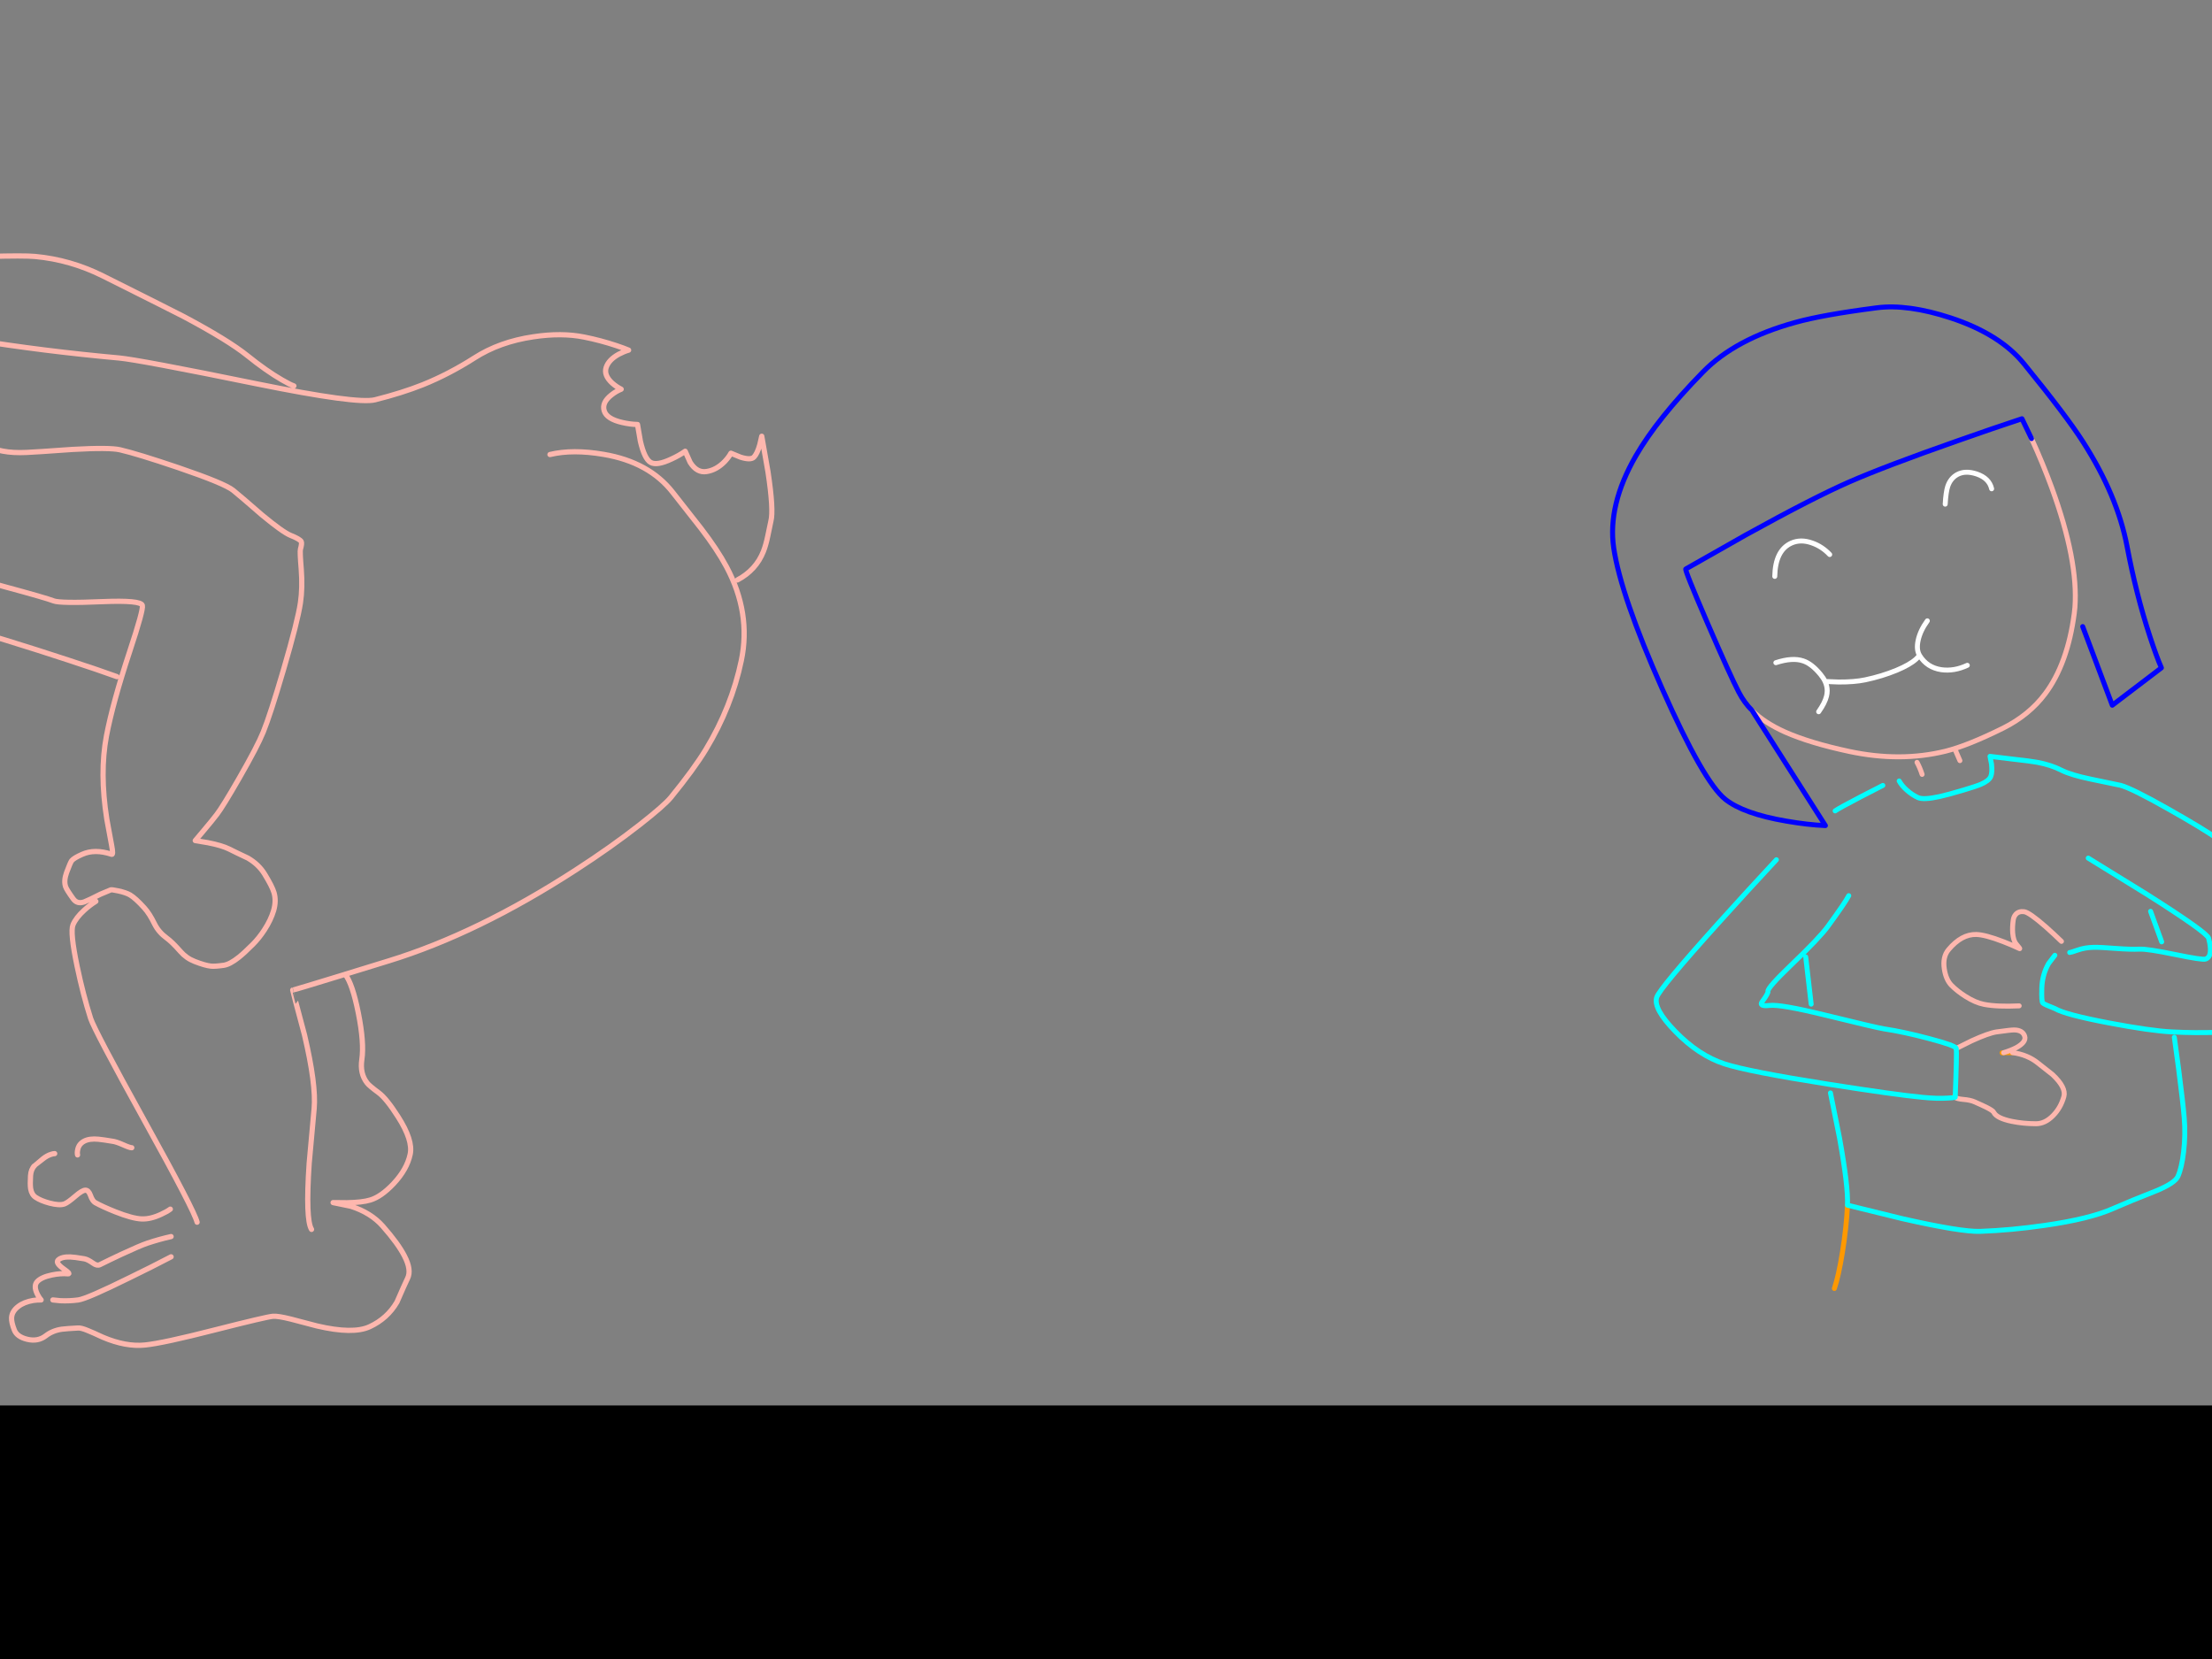 <?xml version="1.0" encoding="utf-8"?>
<svg id="EdithAnim06" image-rendering="inherit" baseProfile="basic" version="1.1" x="0px" y="0px" width="800" height="600" xmlns="http://www.w3.org/2000/svg" xmlns:xlink="http://www.w3.org/1999/xlink">
  <rect width="100%" height="100%" fill="#808080" stroke="none"/>
  <g id="Jean-Renof8r1" overflow="visible">
    <g id="Bec-nom-Jean">
      <path id="Layer3_0_1_STROKES" stroke="#F90" stroke-width="1.794" stroke-linejoin="round" stroke-linecap="round" fill="none" d="M707.077,396.857 Q706.919,396.698 706.762,396.538 M668.169,435.872 Q667.797,443.797 666.358,452.787 664.959,461.51 663.425,465.996 M727.865,380.702 Q725.556,380.673 724.643,380.718 724.312,380.804 724.091,380.771" test="Bec nom Jean"/>
      <path id="Layer3_0_2_STROKES" stroke="#FFF" stroke-width="1.794" stroke-linejoin="round" stroke-linecap="round" fill="none" d="M703.51,182.33 Q703.756,177.968 704.43,175.892 705.408,173.001 707.834,171.641 710.75,170.038 714.939,171.437 719.425,172.971 720.305,176.776 M697.047,224.531 Q694.472,228.09 693.718,231.605 692.997,234.947 694.204,236.983 694.226,237.032 694.258,237.082 696.917,241.426 702.106,242.204 706.725,242.851 711.503,240.62 M642.264,239.67 Q648.272,237.714 652.112,239.016 655.226,240.027 658.408,243.905 659.521,245.251 660.065,246.466 L664.979,246.659 Q670.642,246.692 674.574,245.875 680.614,244.604 685.931,242.409 690.702,240.427 692.977,238.364 693.726,237.673 694.204,236.983 M641.866,208.457 Q642.052,199.053 647.841,196.429 651.245,194.899 655.376,196.38 658.995,197.648 661.734,200.553 M660.065,246.466 Q660.824,248.1 660.834,249.801 660.832,250.791 660.579,251.803 659.992,254.209 657.743,257.409" test="Bec nom Jean"/>
      <path id="Layer3_0_3_STROKES" stroke="#FEB7AE" stroke-width="1.794" stroke-linejoin="round" stroke-linecap="round" fill="none" d="M734.727,158.623 Q738.825,167.581 742.074,176.458 751.673,202.762 750.425,219.656 750.359,220.567 750.188,221.843 747.772,240.073 739.661,250.919 733.881,258.623 724.468,263.333 711.778,269.638 703.626,271.681 687.241,275.709 668.743,271.756 654.551,268.721 645.579,264.745 638.017,261.344 633.646,256.925 M693.317,275.713 Q694.382,277.686 695.158,280.07 M745.554,340.456 Q742.901,337.882 739.901,335.21 733.887,329.955 732.062,329.726 730.148,329.485 729.068,330.638 728.308,331.476 728.135,332.629 727.749,335.201 727.918,337.403 728.14,340.157 729.178,341.401 730.719,343.22 730.422,343.084 727.798,341.829 724.541,340.57 718.026,338.051 714.728,337.965 709.44,337.852 704.752,343.407 702.495,346.062 703.194,350.475 703.795,354.329 705.76,356.346 707.806,358.422 710.787,360.32 714.43,362.635 717.515,363.233 722.227,364.166 730.265,363.785 M707.504,379.191 L713.041,376.439 Q719.174,373.64 722.05,373.209 727.377,372.466 728.461,372.493 731.537,372.546 732.251,374.739 732.934,376.837 729.273,378.872 727.401,379.862 724.643,380.718 M727.865,380.702 Q733.333,381.431 737.13,384.54 L742.321,388.629 Q747.331,393.325 746.433,396.591 745.275,400.68 742.548,403.446 739.654,406.413 736.344,406.415 731.765,406.409 727.585,405.555 722.132,404.42 721.087,402.314 720.774,401.677 718.626,400.584 717.532,400.012 714.131,398.505 712.601,397.822 710.002,397.613 707.764,397.414 707.077,396.857 M708.829,275.091 L707.143,271.21" test="Bec nom Jean"/>
      <path id="Layer3_0_4_STROKES" stroke="#00F" stroke-width="1.794" stroke-linejoin="round" stroke-linecap="round" fill="none" d="M753.238,226.608 L763.936,255.057 781.7,241.532 Q779.939,237.55 777.486,230.017 772.573,214.996 769.257,197.494 765.782,179.242 753.365,159.83 747.342,150.402 731.984,131.548 723.256,120.807 705.494,114.969 689.933,109.87 678.742,111.321 659.088,113.861 649.289,116.609 627.532,122.597 615.848,134.585 599.407,151.393 591.626,164.873 581.329,182.738 583.632,198.229 586.19,215.345 601.133,249.057 616.114,282.82 623.973,289.077 630.577,294.33 646.053,296.968 653.788,298.309 660.185,298.588 L633.646,256.925 Q630.843,254.147 628.871,250.359 625.873,244.65 617.49,225.254 609.045,205.667 609.71,205.767 L631.467,193.43 Q655.794,179.982 668.848,174.275 681.902,168.569 707.893,159.452 720.87,154.867 731.269,151.439 L734.727,158.623" test="Bec nom Jean"/>
      <path id="Layer3_0_5_STROKES" stroke="#0FF" stroke-width="1.794" stroke-linejoin="round" stroke-linecap="round" fill="none" d="M743.166,345.494 L740.906,348.466 Q738.634,352.433 738.454,357.258 738.293,362.267 738.809,362.753 739.364,363.29 743.222,364.775 746.886,366.957 762.892,369.992 777.84,372.823 785.537,373.206 793.95,373.651 802.343,373.322 812.512,372.943 815.49,371.53 818.564,370.086 825.06,362.444 831.225,355.206 832.176,352.492 833.094,350 832.051,343.948 830.966,337.573 828.205,330.584 825.713,324.224 816.319,315.197 809.338,308.527 802.326,303.576 796.62,299.592 784.37,292.676 770.996,285.093 766.938,284.031 760.079,282.594 756.166,281.781 748.996,280.298 745.539,278.555 741.792,276.633 736.807,275.704 734.691,275.296 727.511,274.491 L719.716,273.549 720.255,276.306 Q720.608,279.397 719.983,280.845 719.293,282.419 716.386,283.661 714.834,284.335 710.182,285.724 704.532,287.416 701.343,288.117 695.626,289.346 693.673,288.463 691.511,287.459 689.632,285.771 687.83,284.186 686.865,282.454 M653.063,346.087 L655.037,363.161 M707.077,396.857 Q707.083,396.813 707.128,396.82 707.748,380.588 707.504,379.191 707.34,378.168 697.831,375.654 688.588,373.18 681.359,372.096 678.787,371.711 659.805,367.05 644.014,363.186 640.003,363.628 635.991,364.069 637.304,362.271 639.577,359.211 639.404,358.55 639.133,357.33 647.663,349.132 658.038,339.214 661.067,335.043 667.342,326.461 668.628,323.933 M680.955,284.062 Q677.175,285.989 673.095,288.098 664.979,292.323 663.704,293.266 M642.461,310.94 Q632.084,322.081 621.474,333.868 600.254,357.441 599.179,360.681 597.837,364.788 605.936,373.076 614.343,381.728 623.683,384.761 632.156,387.528 661.172,392.106 685.538,395.941 695.331,396.865 700.648,397.39 704.405,397.137 706.276,397.055 707.077,396.857 M662.013,395.27 L665.287,411.542 Q668.457,429.113 668.169,435.872 L688.069,440.76 Q709.339,445.582 716.178,445.338 727.394,444.934 739.539,443.172 755.76,440.843 764.164,437.115 770.474,434.343 780.014,430.603 786.642,427.833 787.679,425.45 789.045,422.389 789.719,416.686 790.473,410.45 789.951,404.25 789.501,398.787 787.906,386.44 L786.379,375.146 M777.791,329.6 L781.805,340.631 M755.238,310.346 L776.697,323.586 Q798.23,337.244 798.78,339.322 800.51,345.93 797.649,346.862 796.505,347.234 786.828,345.239 776.536,343.106 773.7,343.271 770.731,343.415 765.438,343.029 759.613,342.564 757.202,342.611 754.018,342.677 751.43,343.604 748.893,344.494 748.532,344.485" test="Bec nom Jean"/>
    </g>
    <g id="Jean-Reno-body">
      <path id="Layer2_0_1_STROKES" stroke="#FEB7AE" stroke-width="1.89" stroke-linejoin="round" stroke-linecap="round" fill="none" d="M-54.356,110.567 Q-48.213,116.71 -9.893,122.852 15.858,127.01 43.027,129.467 50.303,130.129 92.876,138.823 129.211,146.194 135.637,144.587 145.418,142.13 152.883,139.153 162.38,135.326 171.547,129.467 180.666,123.608 192.856,121.813 203.063,120.253 211.284,121.907 217.19,123.088 222.86,124.978 225.695,125.923 227.349,126.632 225.695,127.105 223.805,128.097 220.12,130.129 219.222,132.916 218.324,135.704 221.396,138.539 222.955,139.909 224.656,140.76 222.766,141.516 221.065,142.886 217.616,145.627 218.513,148.556 219.411,151.533 225.081,152.809 227.916,153.47 230.562,153.517 L231.602,159.565 Q233.066,165.897 235.287,167.22 237.508,168.543 242.894,165.991 245.588,164.763 247.808,163.204 L249.604,167.22 Q252.061,171.142 255.604,170.527 259.148,169.96 262.125,166.889 263.59,165.33 264.346,163.912 L267.795,165.33 Q271.481,166.511 272.662,165.33 273.843,164.149 274.788,160.841 L275.497,157.77 277.765,170.716 Q279.844,184.513 278.804,188.482 278.71,188.813 277.718,193.68 277.009,197.129 276.111,199.397 273.465,206.154 266.708,209.745 M198.904,164.385 Q207.126,162.4 218.371,164.338 234.767,167.125 243.319,178.087 246.627,182.34 253.526,191.081 259.432,198.783 262.739,204.973 271.67,221.699 268.126,238.804 264.629,255.625 255.274,271.075 250.974,278.163 242.611,288.416 240.248,291.298 231.46,298.197 221.017,306.371 208.307,314.593 172.823,337.603 140.551,347.526 L124.816,352.369 Q127.456,355.67 129.589,366.331 131.762,377.199 130.864,383.2 130.108,388.303 132.802,391.705 133.51,392.65 137.007,395.248 139.795,397.327 144,403.942 149.434,412.447 148.347,417.456 147.213,422.89 142.299,428.134 137.858,432.812 133.936,433.993 131.006,434.891 125.431,434.986 L120.47,434.938 126.896,436.261 Q134.125,438.577 138.425,443.443 144,449.775 146.268,454.216 148.914,459.319 147.402,462.343 146.363,464.47 143.575,470.895 140.126,476.849 133.7,479.826 127.699,482.614 114.611,479.542 108.043,477.794 105.255,477.085 100.53,475.904 98.735,476.046 96.372,476.235 77.803,480.96 58.997,485.779 52.43,486.441 45.531,487.15 37.262,483.653 33.388,481.857 31.829,481.243 29.277,480.157 28.096,480.298 24.316,480.487 22.379,480.724 19.024,481.196 16.519,483.133 13.685,485.307 9.81,484.362 6.124,483.464 5.18,481.007 4.093,478.219 4.187,476.566 4.329,474.25 6.597,472.502 8.676,470.895 11.984,470.329 13.637,470.092 14.866,470.14 13.968,469.1 13.354,467.73 12.125,464.989 13.448,463.525 14.913,461.918 18.74,461.115 21.953,460.453 24.552,460.69 25.686,460.784 23.135,458.989 19.969,456.768 21.008,455.728 22.237,454.5 25.403,454.594 26.867,454.641 30.458,455.256 31.687,455.445 33.671,456.862 35.089,457.902 36.128,457.382 39.436,455.728 43.877,453.649 50.681,450.484 53.375,449.586 57.627,448.168 61.88,447.223 M-42.354,111.654 Q-38.196,109.669 -23.312,100.786 -9.326,92.896 -4.318,92.754 8.676,92.376 12.692,92.754 25.497,93.935 37.31,99.841 62.636,112.504 66.274,114.394 82.481,122.994 89.521,128.664 96.325,134.145 101.995,137.405 104.83,139.059 106.295,139.579 M-65.034,175.678 Q-65.034,171.614 -64.042,166.606 -62.01,156.541 -57.001,151.816 -46.465,141.894 -32.904,144.02 -27.706,144.823 -17.548,151.06 -8.192,156.778 -5.735,159.849 -3.798,162.259 1.022,163.156 4.707,163.865 9.621,163.629 12.267,163.534 26.206,162.542 39.625,161.786 43.452,162.684 49.784,164.149 64.431,169.11 81.205,174.827 84.323,177.331 86.686,179.221 94.718,186.214 102.231,192.451 105.113,193.633 108.421,194.956 108.941,195.853 109.271,196.468 108.657,198.641 108.421,199.492 108.941,205.776 109.46,212.627 108.657,218.014 107.665,224.676 102.562,242.111 97.742,258.554 95.191,264.791 93.112,269.941 86.544,281.376 80.543,291.818 78.417,294.559 76.952,296.496 73.645,300.418 L70.621,304.009 75.157,304.765 Q80.26,305.757 82.906,307.08 85.032,308.167 89.663,310.34 93.537,312.608 95.663,316.057 98.451,320.593 99.113,322.861 99.963,325.838 98.971,329.287 97.979,332.689 95.616,336.328 93.679,339.304 91.411,341.572 88.34,344.644 86.45,346.156 83.095,348.849 80.78,349.132 77.708,349.558 76.291,349.416 74.117,349.18 70.385,347.715 67.361,346.534 65.234,344.077 62.258,340.675 60.226,339.21 57.391,337.131 55.926,334.201 54.083,330.421 52.193,328.342 49.075,324.893 47.043,323.665 45.578,322.814 42.743,322.2 40.475,321.727 40.097,321.822 38.727,322.436 36.365,323.381 32.112,325.555 30.506,326.169 27.907,327.114 26.442,325.035 24.127,321.822 23.749,320.735 22.993,318.609 24.079,315.585 25.403,311.994 25.922,311.285 26.726,310.293 29.749,308.97 34.286,306.938 40.381,308.97 41.042,309.206 40.381,305.757 38.68,296.496 38.633,296.26 35.987,279.533 38.491,266.209 40.806,254.065 46.949,235.496 51.91,220.518 51.485,218.959 50.965,217.021 37.121,217.588 21.717,218.25 19.355,217.305 16.709,216.265 1.872,212.249 -11.972,208.469 -12.823,207.855 M-85.588,186.12 Q-72.358,198.452 -64.939,203.697 -45.189,217.73 -21.091,224.629 2.534,231.433 24.788,238.756 35.892,242.395 42.271,244.71 M71.282,442.026 Q70.29,437.868 52.382,405.549 34.144,372.568 32.774,368.316 30.033,359.716 27.907,349.558 25.308,337.178 26.395,334.485 27.482,331.886 30.458,329.193 32.396,327.397 34.664,325.98 M61.596,437.301 Q60.32,438.246 58.336,439.144 54.461,440.986 51.201,440.845 47.846,440.703 41.657,438.246 37.168,436.45 34.427,434.938 33.435,434.371 32.679,432.245 32.018,430.45 30.883,430.45 29.749,430.45 27.293,432.576 24.505,434.986 23.323,435.411 21.528,436.072 17.937,435.127 14.771,434.277 12.929,433.048 11.464,432.103 11.086,429.93 10.85,428.418 11.039,425.252 11.18,422.937 12.503,421.567 12.551,421.472 15.527,419.11 16.992,417.928 18.551,417.456 19.307,417.22 19.78,417.22 M28.049,417.692 Q27.859,416.889 28.096,415.849 28.474,413.77 30.411,412.731 32.348,411.691 35.656,412.022 37.499,412.211 40.57,412.731 41.94,412.873 44.492,414.006 46.901,415.093 47.657,415.093 M61.88,454.547 Q54.745,458.28 46.949,462.06 31.451,469.714 28.332,470.14 25.213,470.565 21.859,470.423 L19.118,470.14 M124.816,352.369 L124.769,352.393 Q106.295,358.063 105.869,358.063 105.775,358.063 110.122,374.269 114.374,392.319 113.618,400.918 L111.823,420.669 Q110.453,441.081 112.673,444.625" test="Jean Reno body"/>
    </g>
    <g id="BlackMaskRect">
      <path fill="#000" stroke="none" d="M823.45,613.6 L823.45,508.3 -23.6,508.3 -23.6,613.6 823.45,613.6Z" test="BlackMaskRect"/>
    </g>
  </g>
</svg>
